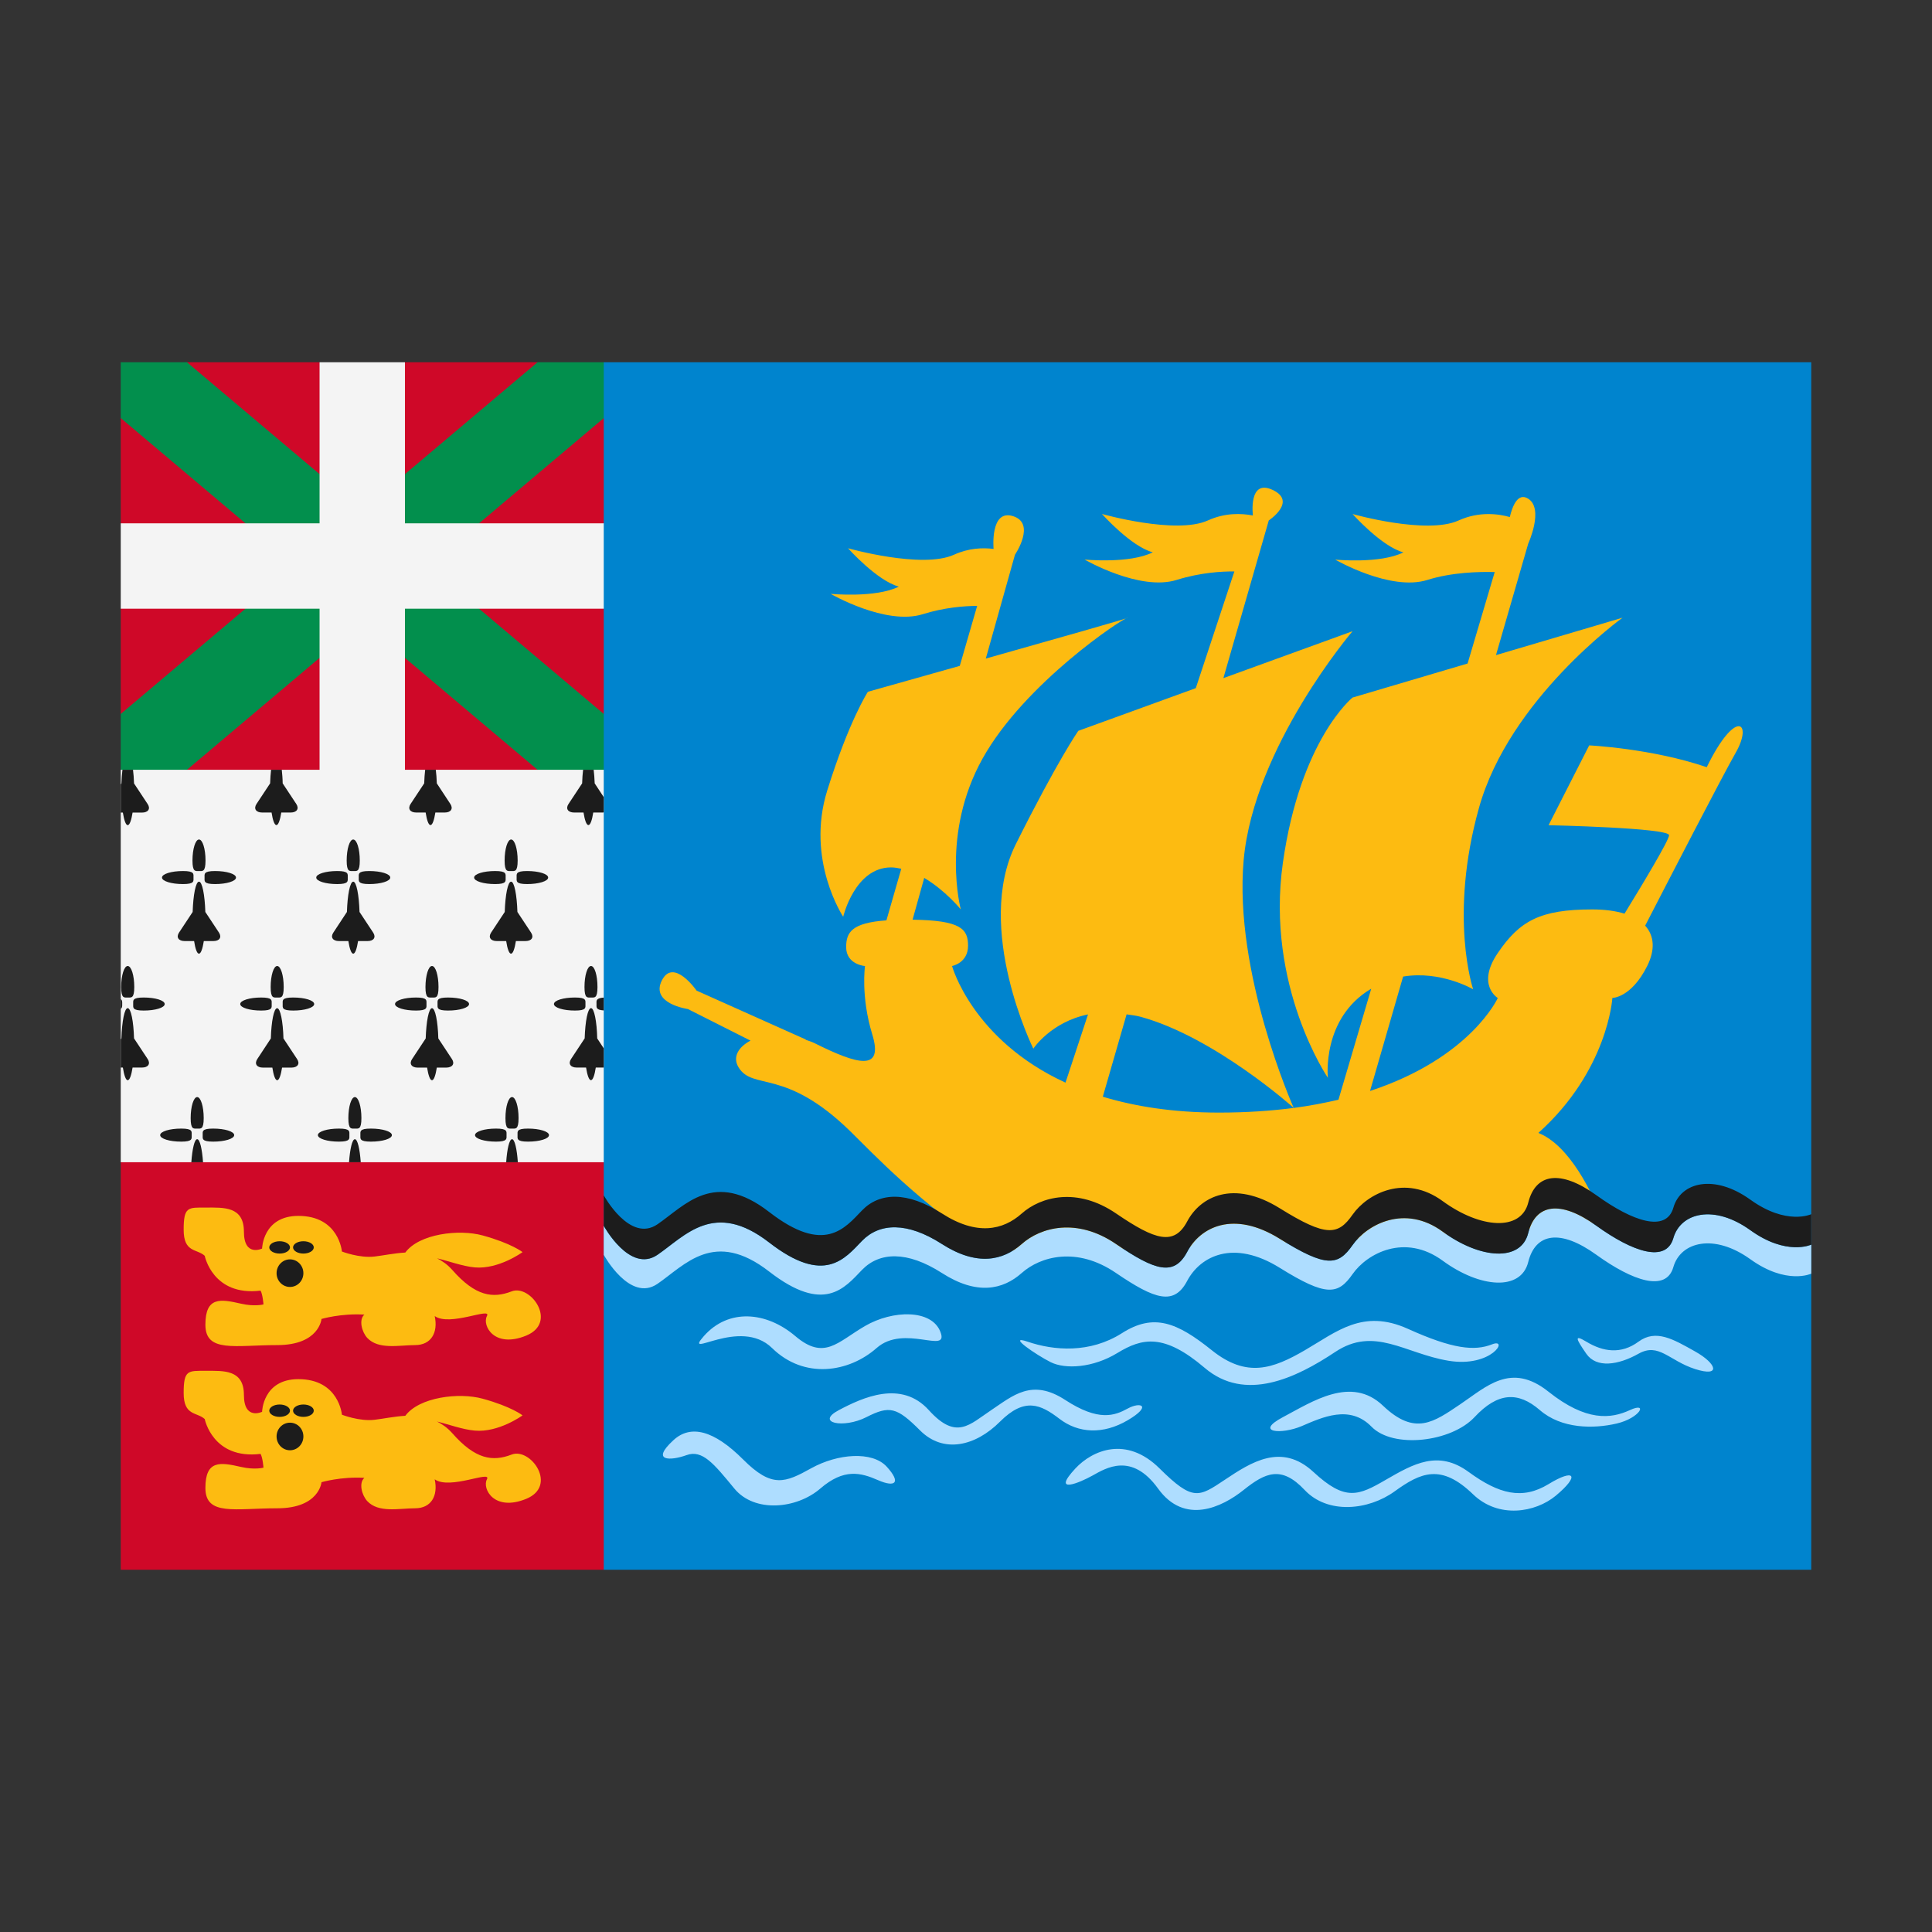 <svg width="32" height="32" viewBox="0 0 32 32" xmlns="http://www.w3.org/2000/svg">
  <rect x="0" y="0" width="32" height="32" fill="#333333" stroke="none"/>
  <path d="M30,6L30,26L10,26L9,25L9,7L10,6L30,6Z" fill="#0084ce" />
  <path d="M10,19.25L10,26L2,26L2,19.25L3,19L9,19L10,19.25ZM8.903,6L10,6.925L10,8.668L9,9L10,10.082L10,11.825L8.903,12.75L8,13L4,13L3.097,12.75L2,11.825L2,10.082L3,9L2,8.668L2,6.925L3.097,6L5.293,6L6,7L6.707,6L8.903,6Z" fill="#cf0828" />
  <path d="M8.475,21.389C8.788,21.268 9.245,21.905 8.715,22.122C8.185,22.339 7.982,21.954 8.065,21.798C8.149,21.642 7.452,21.978 7.2,21.798C7.26,22.074 7.139,22.279 6.875,22.279C6.612,22.279 6.269,22.36 6.082,22.159C5.993,22.062 5.939,21.858 6.035,21.774C5.65,21.75 5.325,21.846 5.325,21.846C5.325,21.846 5.289,22.279 4.592,22.279C3.895,22.279 3.402,22.41 3.402,21.942C3.402,21.473 3.651,21.515 3.992,21.593C4.22,21.645 4.364,21.605 4.364,21.605C4.364,21.605 4.352,21.442 4.316,21.377C3.523,21.473 3.391,20.8 3.391,20.8C3.259,20.68 3.042,20.752 3.042,20.368C3.042,19.983 3.115,20.001 3.409,20.001C3.703,20.001 4.04,19.977 4.04,20.401C4.04,20.825 4.341,20.68 4.341,20.68C4.341,20.68 4.352,20.139 4.942,20.139C5.615,20.139 5.663,20.729 5.663,20.729C5.663,20.729 5.953,20.842 6.204,20.812C6.349,20.795 6.527,20.757 6.713,20.746C6.942,20.435 7.602,20.355 7.995,20.463C8.475,20.595 8.655,20.739 8.655,20.739C8.655,20.739 8.259,21.028 7.862,20.992C7.662,20.974 7.425,20.885 7.239,20.842C7.327,20.886 7.412,20.945 7.49,21.033C7.875,21.472 8.163,21.509 8.475,21.389ZM8.475,24.092C8.788,23.972 9.245,24.609 8.715,24.826C8.185,25.042 7.982,24.658 8.065,24.502C8.149,24.345 7.452,24.682 7.2,24.502C7.26,24.778 7.139,24.982 6.875,24.982C6.612,24.982 6.269,25.064 6.082,24.862C5.993,24.765 5.939,24.562 6.035,24.478C5.65,24.454 5.325,24.55 5.325,24.55C5.325,24.55 5.289,24.982 4.592,24.982C3.895,24.982 3.402,25.114 3.402,24.645C3.402,24.177 3.651,24.219 3.992,24.297C4.22,24.349 4.364,24.309 4.364,24.309C4.364,24.309 4.352,24.146 4.316,24.081C3.523,24.177 3.391,23.504 3.391,23.504C3.259,23.384 3.042,23.456 3.042,23.072C3.042,22.687 3.115,22.705 3.409,22.705C3.703,22.705 4.04,22.681 4.04,23.105C4.04,23.529 4.341,23.384 4.341,23.384C4.341,23.384 4.352,22.843 4.942,22.843C5.615,22.843 5.663,23.432 5.663,23.432C5.663,23.432 5.953,23.546 6.204,23.516C6.349,23.499 6.527,23.461 6.713,23.45C6.943,23.14 7.602,23.059 7.995,23.167C8.475,23.299 8.655,23.443 8.655,23.443C8.655,23.443 8.259,23.732 7.862,23.695C7.662,23.678 7.425,23.59 7.239,23.545C7.327,23.59 7.412,23.649 7.49,23.737C7.875,24.176 8.163,24.212 8.475,24.092Z" fill="#fdbb11" />
  <path d="M28.269,12.707C27.355,12.395 26.322,12.346 26.322,12.346L25.649,13.668C25.649,13.668 27.645,13.711 27.645,13.834C27.645,13.918 27.191,14.671 26.907,15.133C26.762,15.088 26.583,15.063 26.371,15.063C25.505,15.063 25.169,15.255 24.808,15.785C24.448,16.314 24.808,16.53 24.808,16.53C24.808,16.53 24.362,17.52 22.692,18.07L23.24,16.175C23.865,16.071 24.4,16.386 24.4,16.386C24.4,16.386 23.992,15.185 24.496,13.382C25,11.577 26.875,10.231 26.875,10.231L24.778,10.851L25.312,9.005C25.312,9.005 25.576,8.428 25.312,8.26C25.139,8.151 25.05,8.385 25.007,8.564C24.823,8.512 24.502,8.465 24.158,8.621C23.628,8.861 22.403,8.514 22.403,8.514C22.403,8.514 22.884,9.053 23.245,9.149C22.86,9.342 22.115,9.269 22.115,9.269C22.115,9.269 23.028,9.798 23.641,9.606C24.048,9.478 24.498,9.468 24.757,9.475L24.308,10.99L22.402,11.554C22.402,11.554 21.537,12.251 21.248,14.294C20.96,16.337 21.994,17.852 21.994,17.852C21.994,17.852 21.885,16.865 22.712,16.376L22.169,18.215C21.939,18.268 21.696,18.316 21.428,18.351C21.422,18.336 20.432,16.115 20.599,14.245C20.768,12.37 22.402,10.455 22.402,10.455L20.263,11.232L21.015,8.62C21.015,8.62 21.488,8.308 21.08,8.115C20.673,7.923 20.752,8.538 20.752,8.538C20.562,8.502 20.293,8.49 20.007,8.62C19.478,8.86 18.252,8.513 18.252,8.513C18.252,8.513 18.733,9.052 19.094,9.148C18.709,9.341 17.964,9.268 17.964,9.268C17.964,9.268 18.878,9.798 19.49,9.605C19.885,9.482 20.241,9.463 20.445,9.465L19.806,11.398L17.86,12.105C17.86,12.105 17.523,12.585 16.826,13.98C16.129,15.374 17.115,17.369 17.115,17.369C17.115,17.369 17.405,16.928 18.021,16.802L17.648,17.932C16.104,17.223 15.769,16 15.769,16C15.769,16 16.034,15.952 16.034,15.664C16.034,15.386 15.915,15.244 15.115,15.233L15.308,14.541C15.658,14.747 15.914,15.063 15.914,15.063C15.914,15.063 15.577,13.813 16.275,12.563C16.972,11.313 18.606,10.232 18.678,10.232C18.717,10.232 17.484,10.582 16.328,10.908L16.811,9.188C16.811,9.188 17.164,8.669 16.779,8.549C16.395,8.429 16.457,9.092 16.457,9.092C16.276,9.069 16.045,9.077 15.801,9.188C15.272,9.428 14.046,9.081 14.046,9.081C14.046,9.081 14.527,9.62 14.888,9.716C14.503,9.908 13.758,9.836 13.758,9.836C13.758,9.836 14.671,10.365 15.284,10.173C15.638,10.062 15.968,10.037 16.185,10.035L15.897,11.029L14.375,11.458C14.375,11.458 14.062,11.938 13.702,13.092C13.341,14.246 13.966,15.184 13.966,15.184C13.966,15.184 14.158,14.367 14.759,14.367C14.816,14.367 14.872,14.378 14.928,14.389L14.682,15.244C14.106,15.285 14.015,15.443 14.015,15.688C14.015,15.977 14.327,16.001 14.327,16.001C14.327,16.001 14.255,16.505 14.447,17.131C14.639,17.755 14.207,17.635 13.485,17.275C13.438,17.252 13.391,17.239 13.344,17.222L13.348,17.218L11.538,16.408C11.538,16.408 11.154,15.855 10.962,16.24C10.769,16.625 11.394,16.713 11.394,16.713L12.431,17.236C12.228,17.342 12.128,17.511 12.235,17.682C12.475,18.067 13.005,17.682 14.086,18.74C14.451,19.096 15.248,19.952 16.412,20.693C16.621,20.826 26.623,20.389 26.552,20.209C26.378,19.766 25.999,18.97 25.48,18.765C26.634,17.731 26.706,16.529 26.706,16.529C26.706,16.529 27.018,16.529 27.283,16C27.415,15.735 27.403,15.501 27.249,15.332C27.617,14.618 28.521,12.867 28.749,12.467C29.038,11.962 28.75,11.722 28.269,12.707ZM20.192,18.428C19.427,18.428 18.795,18.325 18.266,18.165L18.66,16.801C18.738,16.814 18.81,16.818 18.895,16.842C20.117,17.177 21.422,18.344 21.429,18.351C21.056,18.399 20.647,18.428 20.192,18.428Z" fill="#fdbb11" />
  <path d="M28.991,20.375C28.39,19.943 27.837,20.087 27.717,20.506C27.597,20.925 27.044,20.736 26.443,20.303C25.842,19.87 25.434,19.942 25.313,20.423C25.192,20.904 24.52,20.855 23.895,20.399C23.27,19.942 22.645,20.279 22.404,20.622C22.164,20.965 21.972,21 21.199,20.519C20.427,20.038 19.88,20.327 19.664,20.735C19.448,21.144 19.135,21.048 18.486,20.605C17.837,20.162 17.236,20.327 16.924,20.605C16.612,20.882 16.178,20.975 15.602,20.605C15.025,20.234 14.568,20.255 14.279,20.552C13.991,20.85 13.655,21.288 12.741,20.58C11.827,19.872 11.347,20.471 10.89,20.784C10.432,21.096 10,20.303 10,20.303L10,20.784C10,20.784 10.432,21.577 10.889,21.265C11.346,20.952 11.827,20.352 12.74,21.061C13.653,21.769 13.99,21.331 14.278,21.033C14.567,20.735 15.024,20.715 15.601,21.085C16.178,21.456 16.61,21.363 16.923,21.085C17.235,20.808 17.837,20.642 18.485,21.085C19.135,21.528 19.447,21.625 19.663,21.216C19.879,20.808 20.426,20.519 21.198,21C21.971,21.481 22.163,21.446 22.403,21.103C22.643,20.76 23.268,20.423 23.894,20.88C24.518,21.337 25.192,21.385 25.312,20.904C25.432,20.423 25.842,20.351 26.442,20.784C27.043,21.217 27.596,21.406 27.716,20.987C27.836,20.568 28.389,20.424 28.99,20.856C29.591,21.288 30,21.096 30,21.096L30,20.615C30,20.615 29.592,20.808 28.991,20.375ZM11.658,22.13C12.066,21.668 12.692,21.722 13.173,22.13C13.654,22.538 13.87,22.229 14.327,21.963C14.784,21.697 15.432,21.681 15.577,22.062C15.722,22.442 14.976,21.924 14.519,22.328C14.062,22.731 13.322,22.851 12.788,22.328C12.255,21.805 11.298,22.538 11.658,22.13ZM17.019,22.222C17.458,22.372 18.053,22.418 18.582,22.082C19.11,21.745 19.495,21.902 20.072,22.365C20.649,22.827 21.082,22.672 21.611,22.365C22.14,22.058 22.572,21.673 23.318,22.009C24.063,22.346 24.424,22.38 24.712,22.267C25,22.153 24.712,22.658 23.99,22.538C23.268,22.418 22.764,21.961 22.115,22.393C21.465,22.825 20.624,23.23 19.952,22.655C19.278,22.081 18.918,22.16 18.509,22.409C18.101,22.658 17.644,22.682 17.403,22.562C17.163,22.442 16.665,22.102 17.019,22.222ZM26.274,22.222C26.552,22.391 26.851,22.435 27.139,22.222C27.428,22.01 27.716,22.182 28.077,22.385C28.438,22.587 28.509,22.814 28.077,22.676C27.645,22.538 27.476,22.232 27.139,22.422C26.802,22.611 26.442,22.665 26.274,22.422C26.105,22.178 26.065,22.096 26.274,22.222ZM13.894,23.356C14.289,23.147 14.928,22.852 15.384,23.356C15.841,23.861 16.057,23.596 16.418,23.356C16.778,23.116 17.091,22.827 17.644,23.188C18.197,23.548 18.461,23.449 18.678,23.33C18.894,23.212 19.086,23.284 18.678,23.524C18.269,23.764 17.861,23.74 17.548,23.5C17.235,23.26 16.971,23.139 16.562,23.548C16.154,23.956 15.625,24.078 15.24,23.693C14.855,23.308 14.735,23.276 14.351,23.472C13.966,23.668 13.498,23.565 13.894,23.356ZM21.25,23.472C21.734,23.217 22.38,22.779 22.908,23.284C23.438,23.788 23.75,23.552 24.182,23.262C24.615,22.972 25.024,22.552 25.648,23.051C26.273,23.548 26.682,23.501 26.995,23.356C27.307,23.212 27.163,23.488 26.778,23.578C26.394,23.668 25.865,23.668 25.505,23.356C25.144,23.044 24.808,23.06 24.423,23.472C24.038,23.885 23.077,24 22.716,23.63C22.355,23.26 21.899,23.476 21.562,23.62C21.225,23.764 20.767,23.728 21.25,23.472ZM11.154,23.854C11.441,23.589 11.827,23.692 12.308,24.173C12.788,24.654 13.005,24.558 13.438,24.318C13.871,24.078 14.447,24.029 14.688,24.294C14.928,24.558 14.832,24.642 14.543,24.516C14.255,24.39 13.978,24.318 13.587,24.655C13.197,24.992 12.499,25.063 12.163,24.655C11.826,24.246 11.634,24.005 11.37,24.102C11.105,24.197 10.769,24.208 11.154,23.854ZM17.812,24.322C18.092,24.022 18.654,23.775 19.206,24.322C19.759,24.87 19.855,24.798 20.288,24.509C20.72,24.221 21.225,23.89 21.754,24.38C22.283,24.87 22.499,24.774 22.955,24.509C23.412,24.245 23.821,24.011 24.325,24.38C24.83,24.749 25.215,24.845 25.648,24.582C26.08,24.317 26.175,24.435 25.768,24.774C25.431,25.053 24.821,25.158 24.398,24.75C23.868,24.238 23.532,24.389 23.099,24.702C22.667,25.015 21.993,25.087 21.608,24.678C21.224,24.27 20.959,24.39 20.599,24.678C20.238,24.967 19.618,25.262 19.181,24.655C18.743,24.048 18.315,24.318 18.099,24.438C17.885,24.558 17.404,24.761 17.812,24.322Z" fill="#aeddff" />
  <path d="M28.991,19.87C28.39,19.438 27.837,19.582 27.717,20.001C27.597,20.42 27.044,20.231 26.443,19.798C25.842,19.365 25.434,19.437 25.313,19.918C25.192,20.398 24.52,20.35 23.895,19.894C23.27,19.437 22.645,19.774 22.404,20.117C22.164,20.46 21.972,20.495 21.199,20.014C20.427,19.533 19.88,19.822 19.664,20.23C19.448,20.638 19.135,20.542 18.486,20.099C17.837,19.656 17.236,19.822 16.924,20.099C16.612,20.377 16.178,20.47 15.602,20.099C15.025,19.728 14.568,19.749 14.279,20.047C13.991,20.345 13.655,20.783 12.741,20.075C11.827,19.366 11.347,19.965 10.89,20.278C10.432,20.592 10,19.798 10,19.798L10,20.303C10,20.303 10.432,21.096 10.889,20.784C11.346,20.472 11.827,19.872 12.74,20.58C13.653,21.288 13.99,20.85 14.278,20.552C14.567,20.255 15.024,20.234 15.601,20.605C16.178,20.975 16.61,20.882 16.923,20.605C17.235,20.327 17.837,20.162 18.485,20.605C19.135,21.048 19.447,21.144 19.663,20.735C19.879,20.327 20.426,20.038 21.198,20.519C21.971,21 22.163,20.965 22.403,20.622C22.643,20.279 23.268,19.942 23.894,20.399C24.518,20.856 25.192,20.904 25.312,20.423C25.432,19.942 25.842,19.87 26.442,20.303C27.043,20.736 27.596,20.925 27.716,20.506C27.836,20.087 28.389,19.943 28.99,20.375C29.591,20.808 30,20.615 30,20.615L30,20.111C30,20.111 29.592,20.303 28.991,19.87Z" fill="#1c1c1c" />
  <path d="M4.803,20.859C4.926,20.859 5.025,20.962 5.025,21.088C5.025,21.214 4.926,21.316 4.803,21.316C4.68,21.316 4.581,21.214 4.581,21.088C4.581,20.962 4.68,20.859 4.803,20.859ZM4.803,20.661C4.803,20.717 4.726,20.763 4.632,20.763C4.537,20.763 4.46,20.718 4.46,20.661C4.46,20.605 4.537,20.559 4.632,20.559C4.727,20.559 4.803,20.605 4.803,20.661ZM5.025,20.559C5.12,20.559 5.197,20.604 5.197,20.661C5.197,20.717 5.12,20.763 5.025,20.763C4.931,20.763 4.854,20.717 4.854,20.661C4.854,20.604 4.931,20.559 5.025,20.559ZM5.025,23.792C5.025,23.919 4.926,24.021 4.803,24.021C4.68,24.021 4.581,23.919 4.581,23.792C4.581,23.666 4.68,23.564 4.803,23.564C4.926,23.564 5.025,23.666 5.025,23.792ZM4.803,23.365C4.803,23.422 4.726,23.468 4.632,23.468C4.537,23.468 4.46,23.422 4.46,23.365C4.46,23.309 4.537,23.263 4.632,23.263C4.727,23.263 4.803,23.309 4.803,23.365ZM5.197,23.365C5.197,23.422 5.12,23.468 5.025,23.468C4.931,23.468 4.854,23.422 4.854,23.365C4.854,23.309 4.931,23.263 5.025,23.263C5.12,23.263 5.197,23.309 5.197,23.365Z" fill="#1c1c1c" />
  <path d="M2,6.925L2,6L3.097,6L6,8.45L8.903,6L10,6L10,6.925L7.097,9.375L10,11.825L10,12.75L9.5,13L8.903,12.75L6,10.3L3.097,12.75L2.5,13L2,12.75L2,11.825L4.903,9.375L2,6.925Z" fill="#028f4d" />
  <path d="M5.293,12.75L5.293,10.082L2,10.082L2,8.668L5.293,8.668L5.293,6L6.707,6L6.707,8.668L10,8.668L10,10.082L6.707,10.082L6.707,12.75L10,12.75L10,19.25L2,19.25L2,12.75L5.293,12.75Z" fill="#f4f4f4" />
  <path d="M2.028,12.75L2.203,12.75C2.211,12.818 2.218,12.892 2.22,12.976L2.446,13.318C2.497,13.395 2.455,13.459 2.352,13.459L2.196,13.459C2.176,13.584 2.148,13.667 2.115,13.667C2.083,13.667 2.055,13.584 2.035,13.459L2,13.459L2,12.992L2.011,12.975C2.014,12.892 2.02,12.818 2.028,12.75ZM4.49,12.75L4.667,12.75C4.674,12.818 4.681,12.892 4.682,12.975L4.908,13.317C4.958,13.394 4.917,13.458 4.814,13.458L4.659,13.458C4.639,13.583 4.611,13.666 4.578,13.666C4.546,13.666 4.517,13.584 4.498,13.458L4.343,13.458C4.239,13.458 4.198,13.394 4.248,13.317L4.474,12.975C4.477,12.892 4.482,12.818 4.49,12.75ZM7.042,12.75L7.218,12.75C7.226,12.818 7.233,12.892 7.235,12.975L7.46,13.317C7.51,13.394 7.469,13.458 7.366,13.458L7.211,13.458C7.191,13.583 7.163,13.666 7.13,13.666C7.098,13.666 7.069,13.584 7.05,13.458L6.895,13.458C6.791,13.458 6.75,13.394 6.8,13.317L7.026,12.975C7.029,12.892 7.034,12.818 7.042,12.75ZM9.658,12.75L9.833,12.75C9.841,12.818 9.847,12.892 9.85,12.975L10,13.203L10,13.456C9.994,13.457 9.988,13.458 9.981,13.458L9.826,13.458C9.807,13.583 9.778,13.666 9.746,13.666C9.713,13.666 9.685,13.584 9.665,13.458L9.51,13.458C9.407,13.458 9.365,13.394 9.416,13.317L9.642,12.975C9.644,12.892 9.65,12.818 9.658,12.75ZM8.577,19.25L8.384,19.25C8.399,19.03 8.436,18.869 8.481,18.869C8.525,18.869 8.562,19.03 8.577,19.25ZM5.975,19.25L5.781,19.25C5.797,19.03 5.833,18.869 5.878,18.869C5.923,18.869 5.959,19.03 5.975,19.25ZM3.363,19.25L3.169,19.25C3.185,19.03 3.221,18.869 3.266,18.869C3.311,18.869 3.347,19.03 3.363,19.25ZM10,16.736C9.865,16.727 9.88,16.683 9.88,16.63C9.88,16.577 9.864,16.533 10,16.523L10,16.736ZM10,17.682L9.868,17.682C9.849,17.808 9.82,17.891 9.788,17.891C9.755,17.891 9.727,17.808 9.707,17.682L9.552,17.682C9.449,17.682 9.408,17.618 9.458,17.541L9.684,17.199C9.693,16.916 9.735,16.698 9.789,16.698C9.842,16.698 9.885,16.917 9.892,17.2L10,17.364L10,17.682ZM2,17.216L2.011,17.199C2.02,16.917 2.062,16.698 2.115,16.698C2.169,16.698 2.212,16.917 2.22,17.199L2.446,17.541C2.497,17.619 2.455,17.682 2.352,17.682L2.196,17.682C2.176,17.808 2.148,17.892 2.115,17.892C2.083,17.892 2.055,17.808 2.035,17.682L2,17.682L2,17.216ZM2,16.549C2.028,16.568 2.024,16.597 2.024,16.63C2.024,16.662 2.027,16.691 2,16.71L2,16.549ZM5.959,14.253C5.959,14.446 5.91,14.427 5.85,14.427C5.791,14.427 5.742,14.446 5.742,14.253C5.742,14.061 5.791,13.905 5.85,13.905C5.911,13.905 5.959,14.061 5.959,14.253ZM8.574,14.253C8.574,14.446 8.525,14.427 8.466,14.427C8.407,14.427 8.358,14.446 8.358,14.253C8.358,14.061 8.407,13.905 8.466,13.905C8.525,13.905 8.574,14.061 8.574,14.253ZM2.224,16.348C2.224,16.54 2.175,16.522 2.115,16.522C2.056,16.522 2.007,16.54 2.007,16.348C2.007,16.156 2.056,16 2.115,16C2.175,16 2.224,16.156 2.224,16.348ZM6.181,15.447C6.232,15.525 6.19,15.588 6.086,15.587L5.931,15.587C5.911,15.712 5.883,15.796 5.851,15.796C5.818,15.796 5.79,15.713 5.77,15.587L5.615,15.587C5.512,15.587 5.47,15.524 5.521,15.447L5.746,15.105C5.755,14.822 5.797,14.603 5.851,14.603C5.904,14.603 5.946,14.823 5.955,15.105L6.181,15.447ZM8.796,15.447C8.847,15.525 8.806,15.588 8.7,15.587L8.545,15.587C8.525,15.712 8.497,15.796 8.464,15.796C8.432,15.796 8.403,15.713 8.384,15.587L8.229,15.587C8.125,15.587 8.084,15.524 8.134,15.447L8.36,15.105C8.369,14.822 8.412,14.603 8.465,14.603C8.519,14.603 8.561,14.823 8.57,15.105L8.796,15.447ZM3.031,14.643C2.839,14.643 2.683,14.595 2.683,14.535C2.683,14.475 2.839,14.427 3.031,14.427C3.224,14.427 3.205,14.476 3.205,14.535C3.205,14.594 3.224,14.643 3.031,14.643ZM5.586,14.643C5.394,14.643 5.238,14.595 5.238,14.535C5.238,14.475 5.394,14.427 5.586,14.427C5.778,14.427 5.76,14.476 5.76,14.535C5.76,14.594 5.778,14.643 5.586,14.643ZM3.404,14.253C3.404,14.446 3.355,14.427 3.296,14.427C3.237,14.427 3.188,14.446 3.188,14.253C3.188,14.061 3.237,13.905 3.296,13.905C3.356,13.905 3.404,14.061 3.404,14.253ZM3.562,14.643C3.369,14.643 3.388,14.594 3.388,14.535C3.388,14.476 3.369,14.427 3.562,14.427C3.753,14.427 3.909,14.475 3.909,14.535C3.909,14.595 3.753,14.643 3.562,14.643ZM3.627,15.447C3.677,15.525 3.636,15.588 3.531,15.587L3.376,15.587C3.356,15.712 3.328,15.796 3.295,15.796C3.263,15.796 3.234,15.713 3.215,15.587L3.06,15.587C2.956,15.587 2.915,15.524 2.965,15.447L3.191,15.105C3.2,14.822 3.242,14.603 3.296,14.603C3.35,14.603 3.392,14.823 3.401,15.105L3.627,15.447ZM6.116,14.643C5.924,14.643 5.942,14.594 5.942,14.535C5.942,14.476 5.924,14.427 6.116,14.427C6.308,14.427 6.464,14.475 6.464,14.535C6.464,14.595 6.308,14.643 6.116,14.643ZM8.201,14.643C8.009,14.643 7.853,14.595 7.853,14.535C7.853,14.475 8.009,14.427 8.201,14.427C8.394,14.427 8.375,14.476 8.375,14.535C8.375,14.594 8.394,14.643 8.201,14.643ZM2.38,16.738C2.188,16.738 2.206,16.689 2.206,16.63C2.206,16.57 2.188,16.522 2.38,16.522C2.572,16.522 2.728,16.57 2.728,16.63C2.729,16.69 2.573,16.738 2.38,16.738ZM8.731,14.643C8.538,14.643 8.557,14.594 8.557,14.535C8.557,14.476 8.538,14.427 8.731,14.427C8.923,14.427 9.079,14.475 9.079,14.535C9.079,14.595 8.923,14.643 8.731,14.643ZM8.745,18.909C8.553,18.909 8.572,18.86 8.572,18.801C8.572,18.741 8.553,18.693 8.745,18.693C8.937,18.693 9.093,18.741 9.093,18.801C9.094,18.861 8.938,18.909 8.745,18.909ZM3.374,18.519C3.374,18.712 3.325,18.693 3.266,18.693C3.207,18.693 3.158,18.712 3.158,18.519C3.158,18.327 3.207,18.171 3.266,18.171C3.325,18.171 3.374,18.326 3.374,18.519ZM3.001,18.909C2.809,18.909 2.653,18.861 2.653,18.801C2.653,18.741 2.809,18.693 3.001,18.693C3.194,18.693 3.175,18.741 3.175,18.801C3.175,18.86 3.194,18.909 3.001,18.909ZM3.531,18.909C3.338,18.909 3.357,18.86 3.357,18.801C3.357,18.741 3.338,18.693 3.531,18.693C3.723,18.693 3.879,18.741 3.879,18.801C3.879,18.861 3.723,18.909 3.531,18.909ZM9.896,16.348C9.896,16.54 9.847,16.522 9.788,16.522C9.729,16.522 9.681,16.541 9.681,16.348C9.681,16.156 9.729,16 9.789,16C9.849,16 9.896,16.156 9.896,16.348ZM4.856,16.738C4.663,16.738 4.682,16.689 4.682,16.63C4.682,16.57 4.663,16.522 4.856,16.522C5.048,16.522 5.204,16.57 5.204,16.63C5.204,16.69 5.049,16.738 4.856,16.738ZM4.326,16.738C4.135,16.738 3.979,16.69 3.979,16.63C3.979,16.57 4.135,16.522 4.326,16.522C4.519,16.522 4.5,16.57 4.5,16.63C4.5,16.689 4.519,16.738 4.326,16.738ZM7.486,17.542C7.536,17.618 7.495,17.682 7.39,17.683L7.235,17.683C7.215,17.809 7.187,17.892 7.155,17.892C7.122,17.892 7.094,17.809 7.074,17.683L6.919,17.683C6.816,17.683 6.774,17.619 6.825,17.542L7.051,17.2C7.06,16.917 7.102,16.699 7.155,16.699C7.209,16.699 7.252,16.917 7.26,17.2L7.486,17.542ZM8.216,18.909C8.024,18.909 7.868,18.861 7.868,18.801C7.868,18.741 8.024,18.693 8.216,18.693C8.408,18.693 8.39,18.741 8.39,18.801C8.39,18.86 8.408,18.909 8.216,18.909ZM6.143,18.909C5.95,18.909 5.969,18.86 5.969,18.801C5.969,18.741 5.95,18.693 6.143,18.693C6.335,18.693 6.491,18.741 6.491,18.801C6.491,18.861 6.336,18.909 6.143,18.909ZM8.589,18.519C8.589,18.712 8.54,18.693 8.481,18.693C8.421,18.693 8.372,18.712 8.372,18.519C8.372,18.327 8.421,18.171 8.481,18.171C8.54,18.171 8.589,18.326 8.589,18.519ZM6.89,16.738C6.699,16.738 6.543,16.69 6.543,16.63C6.543,16.57 6.699,16.522 6.89,16.522C7.083,16.522 7.064,16.57 7.064,16.63C7.064,16.689 7.083,16.738 6.89,16.738ZM4.699,16.348C4.699,16.54 4.65,16.522 4.591,16.522C4.532,16.522 4.483,16.54 4.483,16.348C4.483,16.156 4.532,16 4.591,16C4.65,16 4.699,16.156 4.699,16.348ZM4.921,17.542C4.972,17.618 4.931,17.682 4.827,17.683L4.672,17.683C4.652,17.809 4.624,17.892 4.591,17.892C4.559,17.892 4.53,17.809 4.511,17.683L4.356,17.683C4.252,17.683 4.211,17.619 4.261,17.542L4.486,17.2C4.494,16.917 4.537,16.699 4.59,16.699C4.644,16.699 4.687,16.917 4.695,17.2L4.921,17.542ZM9.523,16.738C9.331,16.738 9.175,16.69 9.175,16.63C9.175,16.57 9.331,16.522 9.523,16.522C9.716,16.522 9.697,16.57 9.697,16.63C9.697,16.689 9.716,16.738 9.523,16.738ZM7.421,16.738C7.228,16.738 7.247,16.689 7.247,16.63C7.247,16.57 7.228,16.522 7.421,16.522C7.613,16.522 7.769,16.57 7.769,16.63C7.769,16.69 7.613,16.738 7.421,16.738ZM5.986,18.519C5.986,18.712 5.937,18.693 5.878,18.693C5.819,18.693 5.77,18.712 5.77,18.519C5.77,18.327 5.819,18.171 5.878,18.171C5.937,18.171 5.986,18.326 5.986,18.519ZM5.613,18.909C5.422,18.909 5.265,18.861 5.265,18.801C5.265,18.741 5.422,18.693 5.613,18.693C5.806,18.693 5.787,18.741 5.787,18.801C5.787,18.86 5.806,18.909 5.613,18.909ZM7.263,16.348C7.263,16.54 7.215,16.522 7.155,16.522C7.096,16.522 7.047,16.54 7.047,16.348C7.048,16.156 7.096,16 7.155,16C7.215,16 7.263,16.156 7.263,16.348Z" fill="#1c1c1c" />
</svg>
